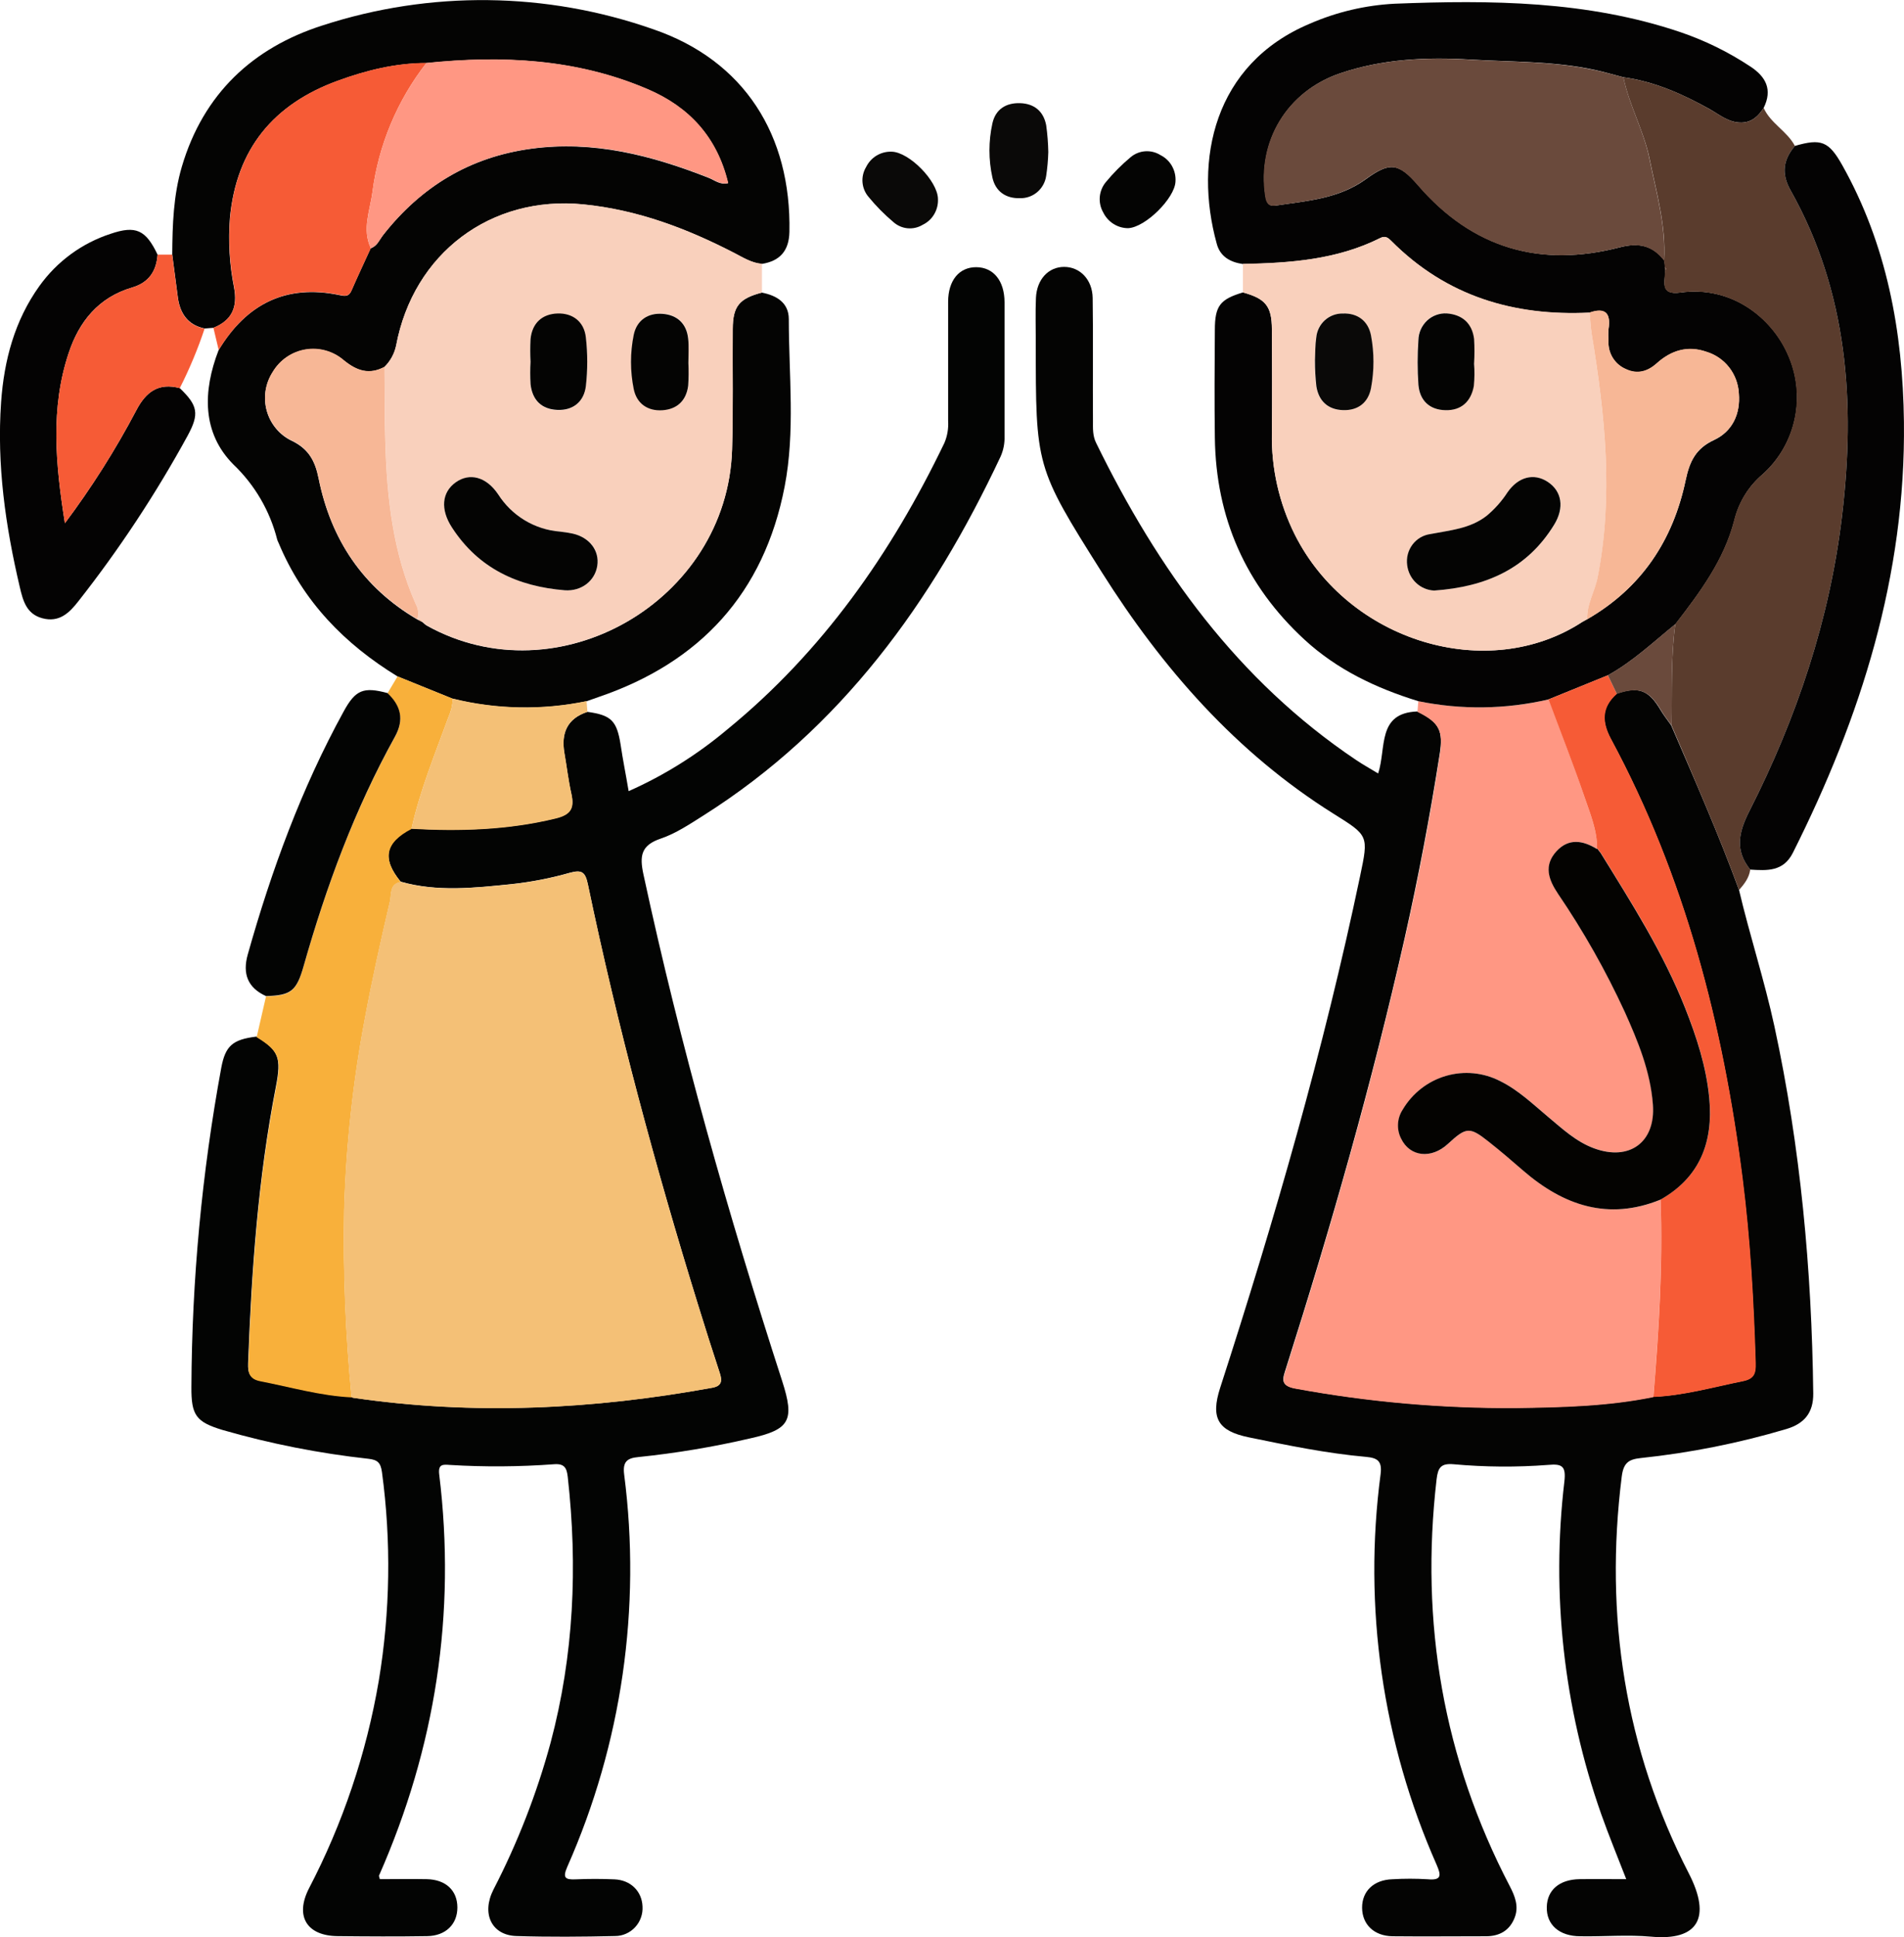 <svg width="59" height="60" viewBox="0 0 59 60" fill="none" xmlns="http://www.w3.org/2000/svg">
<g clip-path="url(#clip0_192_9653)">
<path d="M53.888 27.564C54.222 28.98 54.676 30.363 54.985 31.788C55.794 35.533 56.141 39.327 56.188 43.156C56.194 43.756 55.91 44.092 55.36 44.257C53.884 44.696 52.371 44.997 50.841 45.158C50.466 45.198 50.307 45.305 50.253 45.735C49.713 50.052 50.353 54.175 52.334 58.025C53.039 59.396 52.616 60.114 51.167 59.981C50.441 59.915 49.705 59.981 48.971 59.968C48.316 59.968 47.917 59.61 47.931 59.065C47.94 58.538 48.321 58.209 48.948 58.2C49.41 58.193 49.873 58.2 50.393 58.2C50.125 57.507 49.853 56.852 49.617 56.184C48.455 52.886 48.065 49.361 48.476 45.884C48.531 45.404 48.401 45.331 47.977 45.37C46.997 45.445 46.014 45.438 45.035 45.349C44.651 45.319 44.559 45.451 44.516 45.817C44.002 50.257 44.721 54.465 46.788 58.425C46.946 58.728 47.065 59.04 46.942 59.374C46.792 59.783 46.472 59.97 46.042 59.968C45.079 59.968 44.116 59.978 43.152 59.968C42.574 59.96 42.211 59.599 42.208 59.086C42.204 58.573 42.569 58.221 43.144 58.203C43.509 58.181 43.876 58.181 44.241 58.203C44.687 58.245 44.655 58.071 44.515 57.749C42.838 53.959 42.237 49.771 42.781 45.655C42.833 45.25 42.683 45.154 42.337 45.122C41.109 45.013 39.903 44.764 38.697 44.516C37.74 44.319 37.507 43.92 37.81 42.981C39.498 37.768 41.018 32.509 42.145 27.139C42.412 25.868 42.41 25.883 41.314 25.197C38.309 23.312 36.021 20.702 34.136 17.714C32.082 14.458 32.096 14.448 32.096 10.574C32.096 10.126 32.082 9.676 32.101 9.228C32.127 8.65 32.491 8.265 32.977 8.266C33.464 8.267 33.85 8.657 33.859 9.229C33.878 10.497 33.859 11.764 33.868 13.031C33.868 13.265 33.855 13.491 33.965 13.716C35.88 17.633 38.357 21.075 42.011 23.531C42.228 23.678 42.459 23.805 42.705 23.955C42.965 23.171 42.664 22.082 43.915 22.035C44.599 22.371 44.731 22.621 44.609 23.373C44.31 25.278 43.95 27.17 43.528 29.049C42.513 33.548 41.249 37.975 39.853 42.365C39.75 42.692 39.647 42.913 40.143 43C42.397 43.414 44.685 43.615 46.976 43.6C48.399 43.581 49.821 43.548 51.223 43.26C52.169 43.22 53.072 42.959 53.997 42.773C54.344 42.704 54.406 42.539 54.396 42.211C54.337 40.301 54.232 38.396 53.991 36.499C53.389 31.729 52.203 27.135 49.917 22.89C49.628 22.353 49.621 21.898 50.09 21.485C50.778 21.251 51.089 21.368 51.459 21.994C51.555 22.157 51.676 22.306 51.785 22.463C52.515 24.156 53.256 25.837 53.888 27.564Z" fill="#040403"/>
<path d="M18.203 22.047C18.94 22.149 19.113 22.32 19.231 23.062C19.268 23.296 19.303 23.523 19.347 23.754C19.391 23.984 19.429 24.214 19.48 24.503C20.583 24.014 21.613 23.369 22.54 22.589C25.485 20.183 27.619 17.138 29.265 13.717C29.356 13.502 29.395 13.269 29.38 13.036C29.38 11.808 29.38 10.578 29.38 9.35C29.38 8.679 29.727 8.271 30.255 8.275C30.784 8.28 31.126 8.693 31.128 9.362C31.128 10.746 31.128 12.131 31.128 13.516C31.135 13.73 31.093 13.944 31.006 14.139C28.886 18.653 26.057 22.567 21.794 25.259C21.371 25.526 20.942 25.814 20.476 25.972C19.864 26.179 19.813 26.504 19.94 27.088C21.084 32.395 22.565 37.606 24.235 42.765C24.633 43.996 24.476 44.275 23.249 44.548C22.106 44.813 20.948 45.007 19.782 45.127C19.435 45.159 19.291 45.268 19.341 45.665C19.876 49.804 19.265 54.011 17.578 57.819C17.433 58.153 17.507 58.22 17.833 58.206C18.236 58.188 18.642 58.188 19.045 58.206C19.547 58.229 19.891 58.577 19.91 59.044C19.917 59.161 19.901 59.279 19.861 59.39C19.822 59.501 19.761 59.602 19.681 59.688C19.602 59.774 19.506 59.842 19.399 59.889C19.293 59.937 19.178 59.961 19.061 59.961C18.041 59.985 17.019 59.993 15.999 59.961C15.236 59.937 14.91 59.269 15.292 58.52C16.04 57.073 16.634 55.548 17.062 53.972C17.783 51.264 17.904 48.519 17.593 45.741C17.562 45.463 17.489 45.327 17.175 45.349C16.098 45.429 15.016 45.437 13.938 45.371C13.734 45.357 13.571 45.336 13.61 45.663C14.138 49.981 13.494 54.122 11.744 58.091C11.739 58.104 11.752 58.127 11.771 58.2C12.246 58.2 12.737 58.19 13.229 58.2C13.816 58.214 14.171 58.551 14.173 59.074C14.175 59.597 13.809 59.956 13.238 59.964C12.313 59.979 11.388 59.974 10.463 59.964C9.509 59.956 9.133 59.35 9.572 58.49C10.623 56.475 11.354 54.304 11.737 52.058C12.092 49.921 12.126 47.741 11.836 45.594C11.795 45.296 11.695 45.213 11.421 45.181C9.891 45.013 8.378 44.715 6.899 44.289C6.073 44.039 5.924 43.833 5.931 42.953C5.946 39.638 6.256 36.332 6.856 33.073C6.983 32.394 7.203 32.194 7.945 32.105C8.638 32.532 8.725 32.75 8.548 33.661C7.997 36.49 7.794 39.353 7.688 42.227C7.677 42.524 7.741 42.696 8.06 42.762C9 42.945 9.924 43.215 10.888 43.261C10.903 43.273 10.92 43.282 10.939 43.288C14.666 43.834 18.375 43.651 22.07 42.978C22.37 42.924 22.384 42.762 22.302 42.519C22.07 41.817 21.847 41.114 21.631 40.412C20.304 36.123 19.135 31.793 18.218 27.394C18.138 27.012 18.037 26.926 17.656 27.031C17.064 27.199 16.46 27.317 15.849 27.382C14.705 27.499 13.552 27.629 12.415 27.306C11.826 26.589 11.928 26.085 12.744 25.66C14.247 25.746 15.739 25.7 17.218 25.341C17.694 25.224 17.796 25.02 17.702 24.58C17.608 24.163 17.56 23.736 17.486 23.315C17.383 22.705 17.578 22.251 18.203 22.047Z" fill="#030403"/>
<path d="M51.231 43.272C49.829 43.558 48.407 43.591 46.984 43.611C44.693 43.626 42.406 43.425 40.151 43.011C39.655 42.924 39.758 42.703 39.861 42.376C41.258 37.986 42.52 33.559 43.536 29.059C43.961 27.18 44.321 25.289 44.617 23.384C44.732 22.628 44.603 22.382 43.923 22.046C43.932 21.936 43.941 21.826 43.95 21.715C45.284 21.989 46.661 21.971 47.989 21.662C48.36 22.662 48.753 23.652 49.094 24.667C49.272 25.193 49.498 25.72 49.491 26.296C49.057 26.028 48.617 25.945 48.236 26.365C47.833 26.806 47.989 27.243 48.287 27.686C49.072 28.84 49.761 30.058 50.347 31.328C50.765 32.249 51.148 33.185 51.224 34.21C51.312 35.38 50.499 35.965 49.4 35.565C48.845 35.361 48.419 34.961 47.975 34.59C47.501 34.193 47.05 33.763 46.493 33.484C45.972 33.216 45.37 33.158 44.809 33.322C44.248 33.486 43.77 33.86 43.47 34.368C43.384 34.498 43.334 34.65 43.326 34.807C43.317 34.963 43.349 35.12 43.419 35.26C43.693 35.832 44.359 35.903 44.873 35.426C45.435 34.904 45.544 34.892 46.133 35.358C46.497 35.645 46.849 35.943 47.2 36.252C48.459 37.337 49.842 37.812 51.46 37.155C51.528 39.198 51.399 41.236 51.231 43.272Z" fill="#FF9783"/>
<path d="M6.613 10.153L6.343 10.174C5.819 10.065 5.576 9.706 5.51 9.202C5.454 8.762 5.395 8.322 5.337 7.882C5.343 6.966 5.373 6.053 5.634 5.165C6.3 2.905 7.837 1.478 9.987 0.79C13.329 -0.298 16.929 -0.257 20.245 0.907C23.06 1.872 24.522 4.184 24.462 7.183C24.449 7.768 24.168 8.084 23.611 8.173C23.294 8.15 23.033 7.981 22.76 7.841C21.281 7.077 19.755 6.499 18.075 6.332C15.213 6.048 12.808 7.842 12.273 10.714C12.219 10.962 12.095 11.188 11.915 11.364C11.444 11.616 11.059 11.492 10.652 11.163C10.49 11.024 10.3 10.922 10.096 10.864C9.892 10.807 9.677 10.795 9.468 10.829C9.258 10.864 9.059 10.944 8.883 11.065C8.707 11.185 8.559 11.343 8.45 11.527C8.336 11.703 8.26 11.901 8.229 12.109C8.198 12.317 8.211 12.529 8.268 12.732C8.325 12.934 8.425 13.121 8.56 13.281C8.695 13.441 8.862 13.569 9.051 13.657C9.565 13.908 9.764 14.279 9.872 14.816C10.254 16.72 11.252 18.203 12.932 19.187L12.948 19.147L12.937 19.188L13.091 19.268C13.131 19.308 13.175 19.343 13.222 19.375C17.286 21.64 22.537 18.622 22.684 13.929C22.723 12.683 22.694 11.437 22.705 10.191C22.705 9.489 22.907 9.246 23.609 9.063C24.065 9.151 24.442 9.376 24.443 9.882C24.443 11.614 24.645 13.36 24.314 15.07C23.674 18.377 21.691 20.517 18.553 21.586C18.427 21.629 18.301 21.675 18.176 21.719C16.805 22.004 15.389 21.978 14.03 21.642L12.319 20.95C10.681 19.948 9.391 18.631 8.636 16.822C8.618 16.788 8.603 16.752 8.591 16.716C8.366 15.825 7.895 15.018 7.235 14.388C6.254 13.404 6.284 12.114 6.773 10.846C7.637 9.411 8.867 8.795 10.519 9.14C10.689 9.175 10.807 9.195 10.89 9.002C11.081 8.562 11.287 8.128 11.486 7.691C11.689 7.622 11.757 7.424 11.875 7.276C13.054 5.775 14.564 4.866 16.452 4.608C18.384 4.344 20.193 4.812 21.968 5.512C22.148 5.583 22.315 5.734 22.561 5.673C22.215 4.237 21.336 3.31 20.069 2.766C17.873 1.822 15.561 1.712 13.212 1.954C12.26 1.954 11.349 2.179 10.461 2.504C8.487 3.224 7.326 4.601 7.124 6.754C7.068 7.473 7.111 8.196 7.252 8.903C7.368 9.512 7.188 9.923 6.613 10.153Z" fill="#040403"/>
<path d="M47.984 21.662C46.657 21.971 45.28 21.989 43.945 21.715C42.646 21.314 41.434 20.743 40.419 19.807C38.602 18.131 37.677 16.046 37.645 13.553C37.63 12.442 37.637 11.329 37.645 10.22C37.645 9.47 37.809 9.268 38.516 9.057C39.216 9.249 39.408 9.481 39.413 10.196C39.419 11.267 39.423 12.338 39.413 13.408C39.392 14.501 39.636 15.582 40.123 16.558C41.79 19.871 46.099 21.179 49.036 19.259L49.187 19.174L49.146 19.162L49.186 19.177C50.855 18.216 51.845 16.743 52.234 14.872C52.357 14.287 52.552 13.889 53.113 13.629C53.673 13.369 53.936 12.827 53.881 12.187C53.866 11.894 53.761 11.613 53.581 11.382C53.402 11.152 53.156 10.983 52.878 10.899C52.3 10.697 51.788 10.85 51.335 11.258C51.057 11.506 50.74 11.609 50.378 11.433C50.209 11.361 50.066 11.236 49.97 11.078C49.874 10.919 49.83 10.734 49.843 10.548C49.833 10.431 49.833 10.314 49.843 10.197C49.922 9.696 49.737 9.518 49.255 9.685C46.909 9.802 44.819 9.179 43.114 7.468C43.014 7.367 42.927 7.293 42.767 7.374C41.424 8.047 39.973 8.149 38.511 8.177C38.123 8.12 37.808 7.95 37.702 7.543C36.99 4.961 37.607 1.984 40.592 0.732C41.423 0.37 42.312 0.162 43.216 0.115C46.203 -0.002 49.182 0.021 52.067 0.994C52.832 1.254 53.562 1.612 54.237 2.059C54.721 2.376 54.931 2.774 54.652 3.341C54.492 3.592 54.292 3.787 53.974 3.796C53.583 3.808 53.294 3.562 52.981 3.382C52.139 2.913 51.269 2.525 50.306 2.393C50.01 2.316 49.715 2.23 49.417 2.165C48.146 1.891 46.855 1.922 45.571 1.845C44.207 1.763 42.838 1.825 41.526 2.272C39.884 2.83 38.957 4.379 39.214 6.067C39.246 6.282 39.317 6.398 39.536 6.365C40.503 6.221 41.49 6.156 42.329 5.546C43.065 5.013 43.34 5.038 43.947 5.738C45.639 7.699 47.743 8.295 50.196 7.659C50.781 7.508 51.211 7.599 51.574 8.067L51.596 8.257C51.591 8.29 51.593 8.325 51.604 8.357C51.604 8.696 51.412 9.152 52.074 9.06C53.657 8.838 54.896 9.843 55.391 10.953C55.679 11.577 55.759 12.278 55.62 12.952C55.481 13.626 55.13 14.236 54.62 14.691C54.184 15.06 53.877 15.561 53.742 16.12C53.424 17.349 52.68 18.344 51.921 19.327C51.242 19.878 50.604 20.483 49.833 20.911L47.984 21.662Z" fill="#040303"/>
<path d="M11.915 11.36C12.095 11.183 12.219 10.957 12.273 10.71C12.808 7.838 15.213 6.043 18.075 6.328C19.75 6.494 21.281 7.072 22.76 7.836C23.033 7.977 23.294 8.145 23.611 8.169C23.611 8.465 23.611 8.761 23.611 9.058C22.909 9.241 22.712 9.479 22.707 10.187C22.697 11.432 22.726 12.679 22.686 13.924C22.54 18.618 17.288 21.635 13.224 19.37C13.177 19.339 13.133 19.303 13.093 19.264C13.083 19.232 13.062 19.206 13.033 19.191C13.004 19.176 12.97 19.173 12.94 19.183L12.95 19.142L12.935 19.182C12.959 19.108 12.968 19.03 12.961 18.953C12.954 18.875 12.931 18.8 12.893 18.732C12.18 17.13 11.99 15.423 11.942 13.699C11.918 12.915 11.922 12.138 11.915 11.36ZM17.509 18.282C18.02 18.314 18.434 17.997 18.511 17.523C18.588 17.049 18.271 16.641 17.752 16.527C17.62 16.499 17.486 16.479 17.353 16.464C16.968 16.434 16.596 16.314 16.264 16.115C15.933 15.915 15.651 15.641 15.441 15.313C15.072 14.763 14.557 14.631 14.123 14.94C13.69 15.249 13.641 15.775 14.008 16.335C14.831 17.611 16.051 18.162 17.509 18.282V18.282ZM21.33 11.242C21.33 10.991 21.351 10.737 21.33 10.488C21.283 10.012 20.984 9.747 20.536 9.714C20.089 9.681 19.736 9.912 19.643 10.367C19.531 10.919 19.531 11.489 19.643 12.041C19.734 12.492 20.066 12.729 20.528 12.7C20.991 12.67 21.27 12.403 21.33 11.939C21.344 11.707 21.344 11.475 21.33 11.242V11.242ZM16.44 11.206C16.426 11.44 16.426 11.675 16.44 11.909C16.495 12.399 16.786 12.683 17.271 12.703C17.755 12.723 18.095 12.444 18.153 11.968C18.21 11.466 18.21 10.96 18.153 10.458C18.099 9.97 17.748 9.701 17.273 9.717C16.798 9.734 16.488 10.011 16.439 10.512C16.427 10.743 16.428 10.975 16.44 11.206V11.206Z" fill="#F9D0BC"/>
<path d="M49.035 19.259C46.098 21.179 41.789 19.871 40.123 16.558C39.635 15.582 39.391 14.501 39.412 13.408C39.422 12.338 39.419 11.267 39.412 10.196C39.412 9.481 39.215 9.249 38.515 9.057C38.515 8.763 38.515 8.472 38.515 8.173C39.977 8.145 41.428 8.044 42.771 7.371C42.93 7.29 43.018 7.364 43.118 7.464C44.823 9.175 46.913 9.793 49.259 9.681C49.282 9.915 49.293 10.149 49.33 10.372C49.733 12.871 50.005 15.37 49.508 17.893C49.422 18.33 49.161 18.712 49.187 19.181L49.147 19.165L49.188 19.177L49.035 19.259ZM44.44 18.29C46.051 18.173 47.33 17.611 48.161 16.252C48.486 15.724 48.4 15.209 47.96 14.922C47.537 14.646 47.055 14.763 46.716 15.248C46.537 15.524 46.317 15.772 46.064 15.981C45.55 16.376 44.932 16.428 44.33 16.54C44.22 16.555 44.114 16.591 44.018 16.647C43.922 16.704 43.838 16.779 43.77 16.868C43.703 16.958 43.654 17.06 43.626 17.169C43.598 17.277 43.592 17.391 43.608 17.502C43.632 17.712 43.729 17.906 43.881 18.051C44.034 18.195 44.232 18.28 44.44 18.29V18.29ZM40.741 11.168C40.741 11.435 40.756 11.702 40.786 11.967C40.861 12.427 41.15 12.688 41.614 12.702C42.077 12.716 42.395 12.468 42.481 12.015C42.581 11.48 42.581 10.93 42.481 10.395C42.394 9.934 42.056 9.693 41.607 9.71C41.401 9.706 41.202 9.78 41.049 9.919C40.896 10.057 40.801 10.25 40.783 10.457C40.752 10.685 40.76 10.921 40.747 11.168H40.741ZM45.671 11.253C45.686 11.002 45.686 10.749 45.671 10.498C45.61 10.004 45.298 9.742 44.824 9.706C44.713 9.7 44.602 9.716 44.497 9.755C44.392 9.793 44.297 9.852 44.215 9.928C44.133 10.005 44.067 10.097 44.021 10.199C43.975 10.302 43.95 10.412 43.946 10.525C43.913 10.989 43.913 11.456 43.946 11.92C43.989 12.409 44.293 12.691 44.787 12.703C45.28 12.715 45.576 12.432 45.663 11.954C45.688 11.721 45.693 11.487 45.677 11.253H45.671Z" fill="#F9D0BC"/>
<path d="M50.305 2.394C51.268 2.526 52.139 2.91 52.98 3.383C53.293 3.559 53.582 3.809 53.973 3.797C54.291 3.788 54.491 3.593 54.651 3.342C54.867 3.824 55.376 4.059 55.619 4.519C55.257 4.949 55.193 5.374 55.488 5.9C57.258 9.048 57.497 12.47 57.082 15.961C56.7 19.19 55.673 22.24 54.205 25.129C53.876 25.776 53.755 26.338 54.235 26.933C54.201 27.189 54.05 27.38 53.889 27.564C53.256 25.837 52.515 24.156 51.796 22.466C51.816 21.42 51.772 20.371 51.912 19.329C52.671 18.349 53.415 17.352 53.733 16.123C53.867 15.564 54.175 15.064 54.611 14.694C55.121 14.239 55.472 13.629 55.611 12.956C55.75 12.282 55.67 11.581 55.382 10.957C54.887 9.846 53.648 8.842 52.065 9.063C51.403 9.156 51.602 8.699 51.594 8.361C51.607 8.35 51.63 8.335 51.628 8.33C51.616 8.306 51.602 8.283 51.587 8.26C51.58 8.197 51.572 8.134 51.565 8.07C51.63 6.99 51.328 5.964 51.118 4.927C50.94 4.05 50.484 3.268 50.305 2.394Z" fill="#5A3C2D"/>
<path d="M12.319 20.949L14.03 21.641C14.023 21.835 13.978 22.026 13.899 22.203C13.481 23.348 13.016 24.477 12.75 25.674C11.934 26.099 11.832 26.603 12.421 27.32C12.063 27.376 12.133 27.712 12.084 27.922C11.802 29.124 11.533 30.331 11.307 31.55C10.937 33.505 10.722 35.486 10.665 37.475C10.63 39.413 10.707 41.35 10.896 43.279C9.932 43.233 9.008 42.962 8.069 42.78C7.749 42.718 7.685 42.546 7.696 42.245C7.803 39.37 8.005 36.51 8.556 33.678C8.733 32.768 8.648 32.55 7.953 32.123C8.05 31.701 8.147 31.28 8.243 30.86C9.015 30.839 9.187 30.708 9.408 29.933C10.108 27.465 10.992 25.072 12.237 22.828C12.53 22.298 12.421 21.866 12.006 21.475L12.319 20.949Z" fill="#F8B03B"/>
<path d="M54.235 26.933C53.754 26.338 53.876 25.776 54.205 25.129C55.673 22.24 56.7 19.19 57.082 15.961C57.497 12.47 57.258 9.048 55.488 5.9C55.192 5.374 55.257 4.949 55.619 4.519C56.428 4.285 56.666 4.373 57.08 5.104C58.467 7.569 58.963 10.264 58.998 13.064C59.055 17.828 57.665 22.215 55.559 26.407C55.263 27.002 54.755 26.964 54.235 26.933Z" fill="#040303"/>
<path d="M5.571 12.021C6.136 12.563 6.179 12.82 5.816 13.491C4.83 15.293 3.697 17.01 2.429 18.621C2.14 18.993 1.828 19.286 1.312 19.148C0.821 19.017 0.712 18.607 0.612 18.178C0.17 16.296 -0.103 14.396 0.034 12.456C0.126 11.158 0.452 9.93 1.221 8.858C1.767 8.097 2.538 7.531 3.423 7.243C4.207 6.975 4.517 7.117 4.883 7.887C4.845 8.406 4.605 8.755 4.092 8.905C3.062 9.207 2.452 9.949 2.127 10.938C1.559 12.645 1.721 14.372 2.011 16.205C2.84 15.099 3.58 13.929 4.226 12.704C4.528 12.125 4.923 11.848 5.571 12.021Z" fill="#040303"/>
<path d="M11.491 7.685C11.291 8.122 11.085 8.556 10.895 8.996C10.811 9.189 10.694 9.169 10.524 9.134C8.872 8.789 7.642 9.405 6.777 10.84C6.723 10.606 6.667 10.381 6.613 10.153C7.191 9.919 7.368 9.513 7.257 8.897C7.116 8.19 7.073 7.467 7.129 6.748C7.331 4.595 8.491 3.218 10.466 2.498C11.354 2.174 12.264 1.95 13.217 1.948C12.312 3.103 11.733 4.485 11.541 5.946C11.469 6.514 11.211 7.1 11.491 7.685Z" fill="#F65B36"/>
<path d="M5.571 12.021C4.923 11.848 4.53 12.125 4.226 12.704C3.58 13.929 2.84 15.099 2.011 16.205C1.719 14.372 1.557 12.645 2.127 10.938C2.456 9.949 3.067 9.207 4.092 8.905C4.605 8.755 4.845 8.406 4.883 7.887H5.335C5.393 8.327 5.45 8.767 5.508 9.207C5.574 9.716 5.817 10.07 6.34 10.179C6.13 10.811 5.872 11.427 5.571 12.021Z" fill="#F65B36"/>
<path d="M12.006 21.465C12.422 21.856 12.532 22.285 12.237 22.819C10.992 25.062 10.108 27.456 9.408 29.923C9.187 30.698 9.015 30.829 8.243 30.85C7.677 30.594 7.509 30.161 7.677 29.563C8.413 26.95 9.343 24.413 10.649 22.035C11.015 21.365 11.262 21.265 12.006 21.465Z" fill="#030403"/>
<path d="M12.75 25.67C13.016 24.472 13.48 23.343 13.899 22.198C13.978 22.021 14.023 21.83 14.03 21.636C15.389 21.972 16.805 21.998 18.176 21.714C18.184 21.825 18.193 21.936 18.203 22.046C17.578 22.251 17.383 22.699 17.492 23.324C17.566 23.745 17.614 24.173 17.708 24.589C17.806 25.029 17.7 25.234 17.224 25.35C15.745 25.71 14.254 25.755 12.75 25.67Z" fill="#F4C076"/>
<path d="M32.484 4.711C32.477 4.958 32.455 5.205 32.418 5.45C32.389 5.646 32.29 5.824 32.14 5.951C31.99 6.078 31.799 6.144 31.603 6.138C31.173 6.151 30.847 5.932 30.752 5.499C30.63 4.946 30.63 4.373 30.752 3.82C30.848 3.386 31.172 3.181 31.61 3.195C32.048 3.209 32.337 3.446 32.419 3.881C32.457 4.156 32.479 4.433 32.484 4.711Z" fill="#0A0908"/>
<path d="M27.629 4.698C28.174 4.708 29.058 5.61 29.065 6.161C29.073 6.327 29.033 6.491 28.949 6.633C28.866 6.776 28.742 6.89 28.594 6.961C28.453 7.047 28.289 7.085 28.125 7.07C27.961 7.055 27.806 6.987 27.682 6.876C27.404 6.642 27.147 6.382 26.915 6.099C26.807 5.974 26.741 5.816 26.727 5.65C26.713 5.484 26.752 5.318 26.837 5.176C26.91 5.027 27.023 4.903 27.163 4.818C27.304 4.734 27.466 4.692 27.629 4.698Z" fill="#0A0908"/>
<path d="M34.954 7.067C34.794 7.066 34.638 7.02 34.503 6.934C34.367 6.848 34.258 6.726 34.187 6.582C34.103 6.436 34.066 6.269 34.079 6.101C34.093 5.934 34.157 5.775 34.263 5.645C34.497 5.362 34.756 5.101 35.038 4.866C35.166 4.759 35.324 4.696 35.49 4.685C35.656 4.674 35.821 4.716 35.962 4.805C36.111 4.879 36.235 4.997 36.317 5.143C36.399 5.289 36.437 5.457 36.425 5.624C36.404 6.138 35.491 7.047 34.954 7.067Z" fill="#040403"/>
<path d="M47.984 21.662L49.824 20.914L50.102 21.491C49.632 21.909 49.639 22.363 49.928 22.896C52.215 27.146 53.396 31.735 54.003 36.505C54.243 38.402 54.35 40.307 54.407 42.217C54.418 42.55 54.354 42.71 54.009 42.779C53.084 42.965 52.178 43.226 51.234 43.266C51.402 41.231 51.531 39.194 51.459 37.15C52.68 36.456 53.098 35.368 52.969 34.007C52.877 33.029 52.575 32.11 52.217 31.205C51.541 29.5 50.564 27.964 49.606 26.418L49.49 26.269V26.291C49.497 25.713 49.27 25.189 49.092 24.662C48.748 23.655 48.355 22.662 47.984 21.662Z" fill="#F65B36"/>
<path d="M50.102 21.491L49.824 20.914C50.595 20.487 51.233 19.882 51.912 19.331C51.772 20.371 51.816 21.42 51.796 22.466C51.688 22.312 51.565 22.163 51.47 21.998C51.1 21.374 50.789 21.255 50.102 21.491Z" fill="#6A4A3C"/>
<path d="M10.891 43.269C10.702 41.341 10.625 39.403 10.66 37.466C10.718 35.477 10.933 33.495 11.303 31.541C11.528 30.326 11.797 29.119 12.08 27.912C12.128 27.703 12.059 27.367 12.416 27.311C13.553 27.634 14.706 27.5 15.85 27.387C16.461 27.321 17.066 27.204 17.657 27.036C18.038 26.93 18.139 27.017 18.219 27.398C19.137 31.797 20.305 36.128 21.632 40.417C21.85 41.119 22.074 41.821 22.303 42.523C22.382 42.767 22.369 42.928 22.072 42.982C18.372 43.655 14.674 43.839 10.94 43.292C10.922 43.288 10.906 43.28 10.891 43.269V43.269Z" fill="#F4C076"/>
<path d="M49.602 26.422C50.56 27.969 51.537 29.504 52.214 31.21C52.572 32.114 52.874 33.033 52.966 34.012C53.094 35.373 52.677 36.46 51.455 37.154C49.837 37.812 48.45 37.337 47.196 36.252C46.849 35.949 46.493 35.645 46.129 35.358C45.539 34.89 45.435 34.904 44.869 35.426C44.354 35.903 43.688 35.832 43.415 35.26C43.344 35.12 43.312 34.963 43.321 34.807C43.33 34.65 43.38 34.498 43.465 34.368C43.765 33.86 44.244 33.486 44.805 33.322C45.366 33.158 45.968 33.216 46.488 33.484C47.049 33.762 47.496 34.193 47.97 34.59C48.414 34.961 48.84 35.361 49.395 35.565C50.495 35.97 51.307 35.375 51.219 34.21C51.143 33.185 50.757 32.249 50.342 31.328C49.756 30.058 49.067 28.84 48.282 27.686C47.984 27.243 47.828 26.806 48.231 26.365C48.613 25.95 49.052 26.028 49.487 26.296V26.274C49.523 26.323 49.563 26.372 49.602 26.422Z" fill="#040301"/>
<path d="M11.491 7.685C11.211 7.1 11.469 6.515 11.541 5.946C11.733 4.485 12.312 3.103 13.217 1.948C15.562 1.707 17.873 1.817 20.074 2.76C21.346 3.304 22.225 4.231 22.566 5.668C22.325 5.728 22.152 5.577 21.973 5.506C20.198 4.804 18.39 4.335 16.457 4.602C14.568 4.86 13.059 5.773 11.88 7.27C11.762 7.419 11.693 7.616 11.491 7.685Z" fill="#FF9783"/>
<path d="M11.915 11.36C11.922 12.138 11.915 12.915 11.94 13.694C11.988 15.423 12.178 17.13 12.891 18.727C12.928 18.794 12.951 18.869 12.959 18.947C12.966 19.024 12.957 19.102 12.933 19.176C11.252 18.193 10.254 16.71 9.872 14.805C9.764 14.268 9.565 13.897 9.051 13.647C8.863 13.559 8.695 13.43 8.56 13.27C8.425 13.111 8.325 12.923 8.268 12.721C8.211 12.519 8.198 12.307 8.229 12.099C8.261 11.891 8.336 11.692 8.45 11.516C8.56 11.332 8.707 11.175 8.883 11.054C9.059 10.934 9.258 10.854 9.468 10.819C9.677 10.784 9.892 10.796 10.096 10.854C10.301 10.912 10.49 11.013 10.652 11.152C11.059 11.487 11.444 11.611 11.915 11.36Z" fill="#F7B796"/>
<path d="M12.937 19.183C12.968 19.173 13.002 19.176 13.031 19.191C13.059 19.206 13.081 19.232 13.091 19.264L12.937 19.183Z" fill="#F7B796"/>
<path d="M50.305 2.394C50.484 3.268 50.94 4.05 51.114 4.927C51.325 5.966 51.626 6.99 51.562 8.07C51.199 7.602 50.769 7.511 50.184 7.662C47.731 8.299 45.626 7.703 43.935 5.741C43.33 5.039 43.055 5.017 42.316 5.549C41.477 6.157 40.49 6.222 39.524 6.369C39.304 6.401 39.233 6.285 39.201 6.07C38.947 4.378 39.874 2.834 41.513 2.275C42.828 1.828 44.198 1.766 45.559 1.848C46.842 1.925 48.136 1.895 49.404 2.169C49.714 2.231 50.009 2.318 50.305 2.394Z" fill="#6A4A3C"/>
<path d="M49.185 19.177C49.163 18.717 49.416 18.33 49.505 17.89C50.002 15.366 49.736 12.867 49.327 10.368C49.29 10.14 49.28 9.908 49.257 9.678C49.739 9.511 49.924 9.689 49.844 10.19C49.834 10.307 49.834 10.425 49.844 10.541C49.831 10.727 49.876 10.912 49.971 11.071C50.067 11.229 50.21 11.354 50.379 11.426C50.741 11.596 51.059 11.499 51.336 11.251C51.789 10.843 52.305 10.69 52.879 10.893C53.157 10.976 53.403 11.145 53.583 11.375C53.762 11.606 53.867 11.887 53.883 12.18C53.937 12.82 53.686 13.356 53.114 13.622C52.542 13.888 52.358 14.286 52.235 14.865C51.838 16.742 50.854 18.216 49.185 19.177Z" fill="#F7B796"/>
<path d="M49.035 19.259L49.186 19.174L49.035 19.259Z" fill="#F7B796"/>
<path d="M51.587 8.26C51.602 8.283 51.615 8.306 51.627 8.33C51.627 8.33 51.607 8.35 51.594 8.361C51.584 8.328 51.582 8.294 51.587 8.26V8.26Z" fill="#6A4A3C"/>
<path d="M17.509 18.282C16.052 18.165 14.831 17.611 14.004 16.335C13.641 15.775 13.69 15.248 14.12 14.94C14.55 14.632 15.069 14.763 15.438 15.313C15.648 15.641 15.929 15.915 16.261 16.115C16.593 16.314 16.965 16.434 17.349 16.464C17.482 16.479 17.616 16.499 17.748 16.527C18.267 16.644 18.581 17.054 18.508 17.523C18.435 17.993 18.017 18.314 17.509 18.282Z" fill="#040403"/>
<path d="M21.331 11.242C21.343 11.476 21.341 11.711 21.325 11.945C21.265 12.413 20.978 12.676 20.523 12.706C20.067 12.735 19.728 12.498 19.637 12.047C19.525 11.494 19.525 10.925 19.637 10.373C19.731 9.917 20.081 9.686 20.531 9.72C20.98 9.754 21.277 10.018 21.325 10.493C21.351 10.737 21.331 10.991 21.331 11.242Z" fill="#040403"/>
<path d="M16.44 11.206C16.428 10.972 16.428 10.738 16.44 10.504C16.489 10.003 16.802 9.726 17.274 9.709C17.747 9.693 18.101 9.962 18.154 10.45C18.211 10.952 18.211 11.458 18.154 11.96C18.096 12.436 17.764 12.716 17.272 12.695C16.78 12.674 16.496 12.391 16.441 11.9C16.427 11.669 16.427 11.437 16.44 11.206V11.206Z" fill="#040403"/>
<path d="M44.44 18.29C44.231 18.28 44.032 18.196 43.88 18.051C43.727 17.907 43.63 17.712 43.605 17.502C43.59 17.391 43.596 17.277 43.624 17.169C43.652 17.06 43.701 16.958 43.768 16.868C43.835 16.779 43.919 16.704 44.015 16.647C44.111 16.591 44.218 16.555 44.328 16.54C44.932 16.423 45.55 16.376 46.062 15.98C46.315 15.771 46.535 15.524 46.714 15.248C47.052 14.763 47.534 14.646 47.957 14.922C48.398 15.209 48.483 15.724 48.158 16.252C47.325 17.611 46.051 18.176 44.44 18.29Z" fill="#040403"/>
<path d="M40.747 11.168C40.759 10.921 40.752 10.685 40.787 10.457C40.805 10.25 40.901 10.057 41.053 9.919C41.207 9.78 41.406 9.706 41.611 9.71C42.061 9.693 42.398 9.934 42.485 10.395C42.585 10.93 42.585 11.48 42.485 12.015C42.4 12.47 42.082 12.717 41.618 12.702C41.155 12.687 40.866 12.427 40.791 11.967C40.761 11.702 40.746 11.435 40.747 11.168Z" fill="#0A0908"/>
<path d="M45.677 11.253C45.695 11.487 45.693 11.722 45.67 11.955C45.583 12.433 45.285 12.715 44.794 12.704C44.302 12.694 43.996 12.411 43.953 11.921C43.92 11.457 43.92 10.991 43.953 10.526C43.956 10.414 43.982 10.303 44.028 10.2C44.074 10.098 44.14 10.006 44.222 9.929C44.303 9.853 44.399 9.794 44.504 9.756C44.608 9.718 44.719 9.701 44.831 9.707C45.304 9.743 45.617 10.005 45.678 10.499C45.693 10.751 45.693 11.003 45.678 11.254L45.677 11.253Z" fill="#040403"/>
<path d="M49.602 26.422C49.563 26.372 49.522 26.323 49.487 26.274C49.522 26.323 49.563 26.372 49.602 26.422Z" fill="#F7CC54"/>
</g>
<defs>
<clipPath id="clip0_192_9653">
<rect width="59" height="60" fill="white"/>
</clipPath>
</defs>
</svg>
